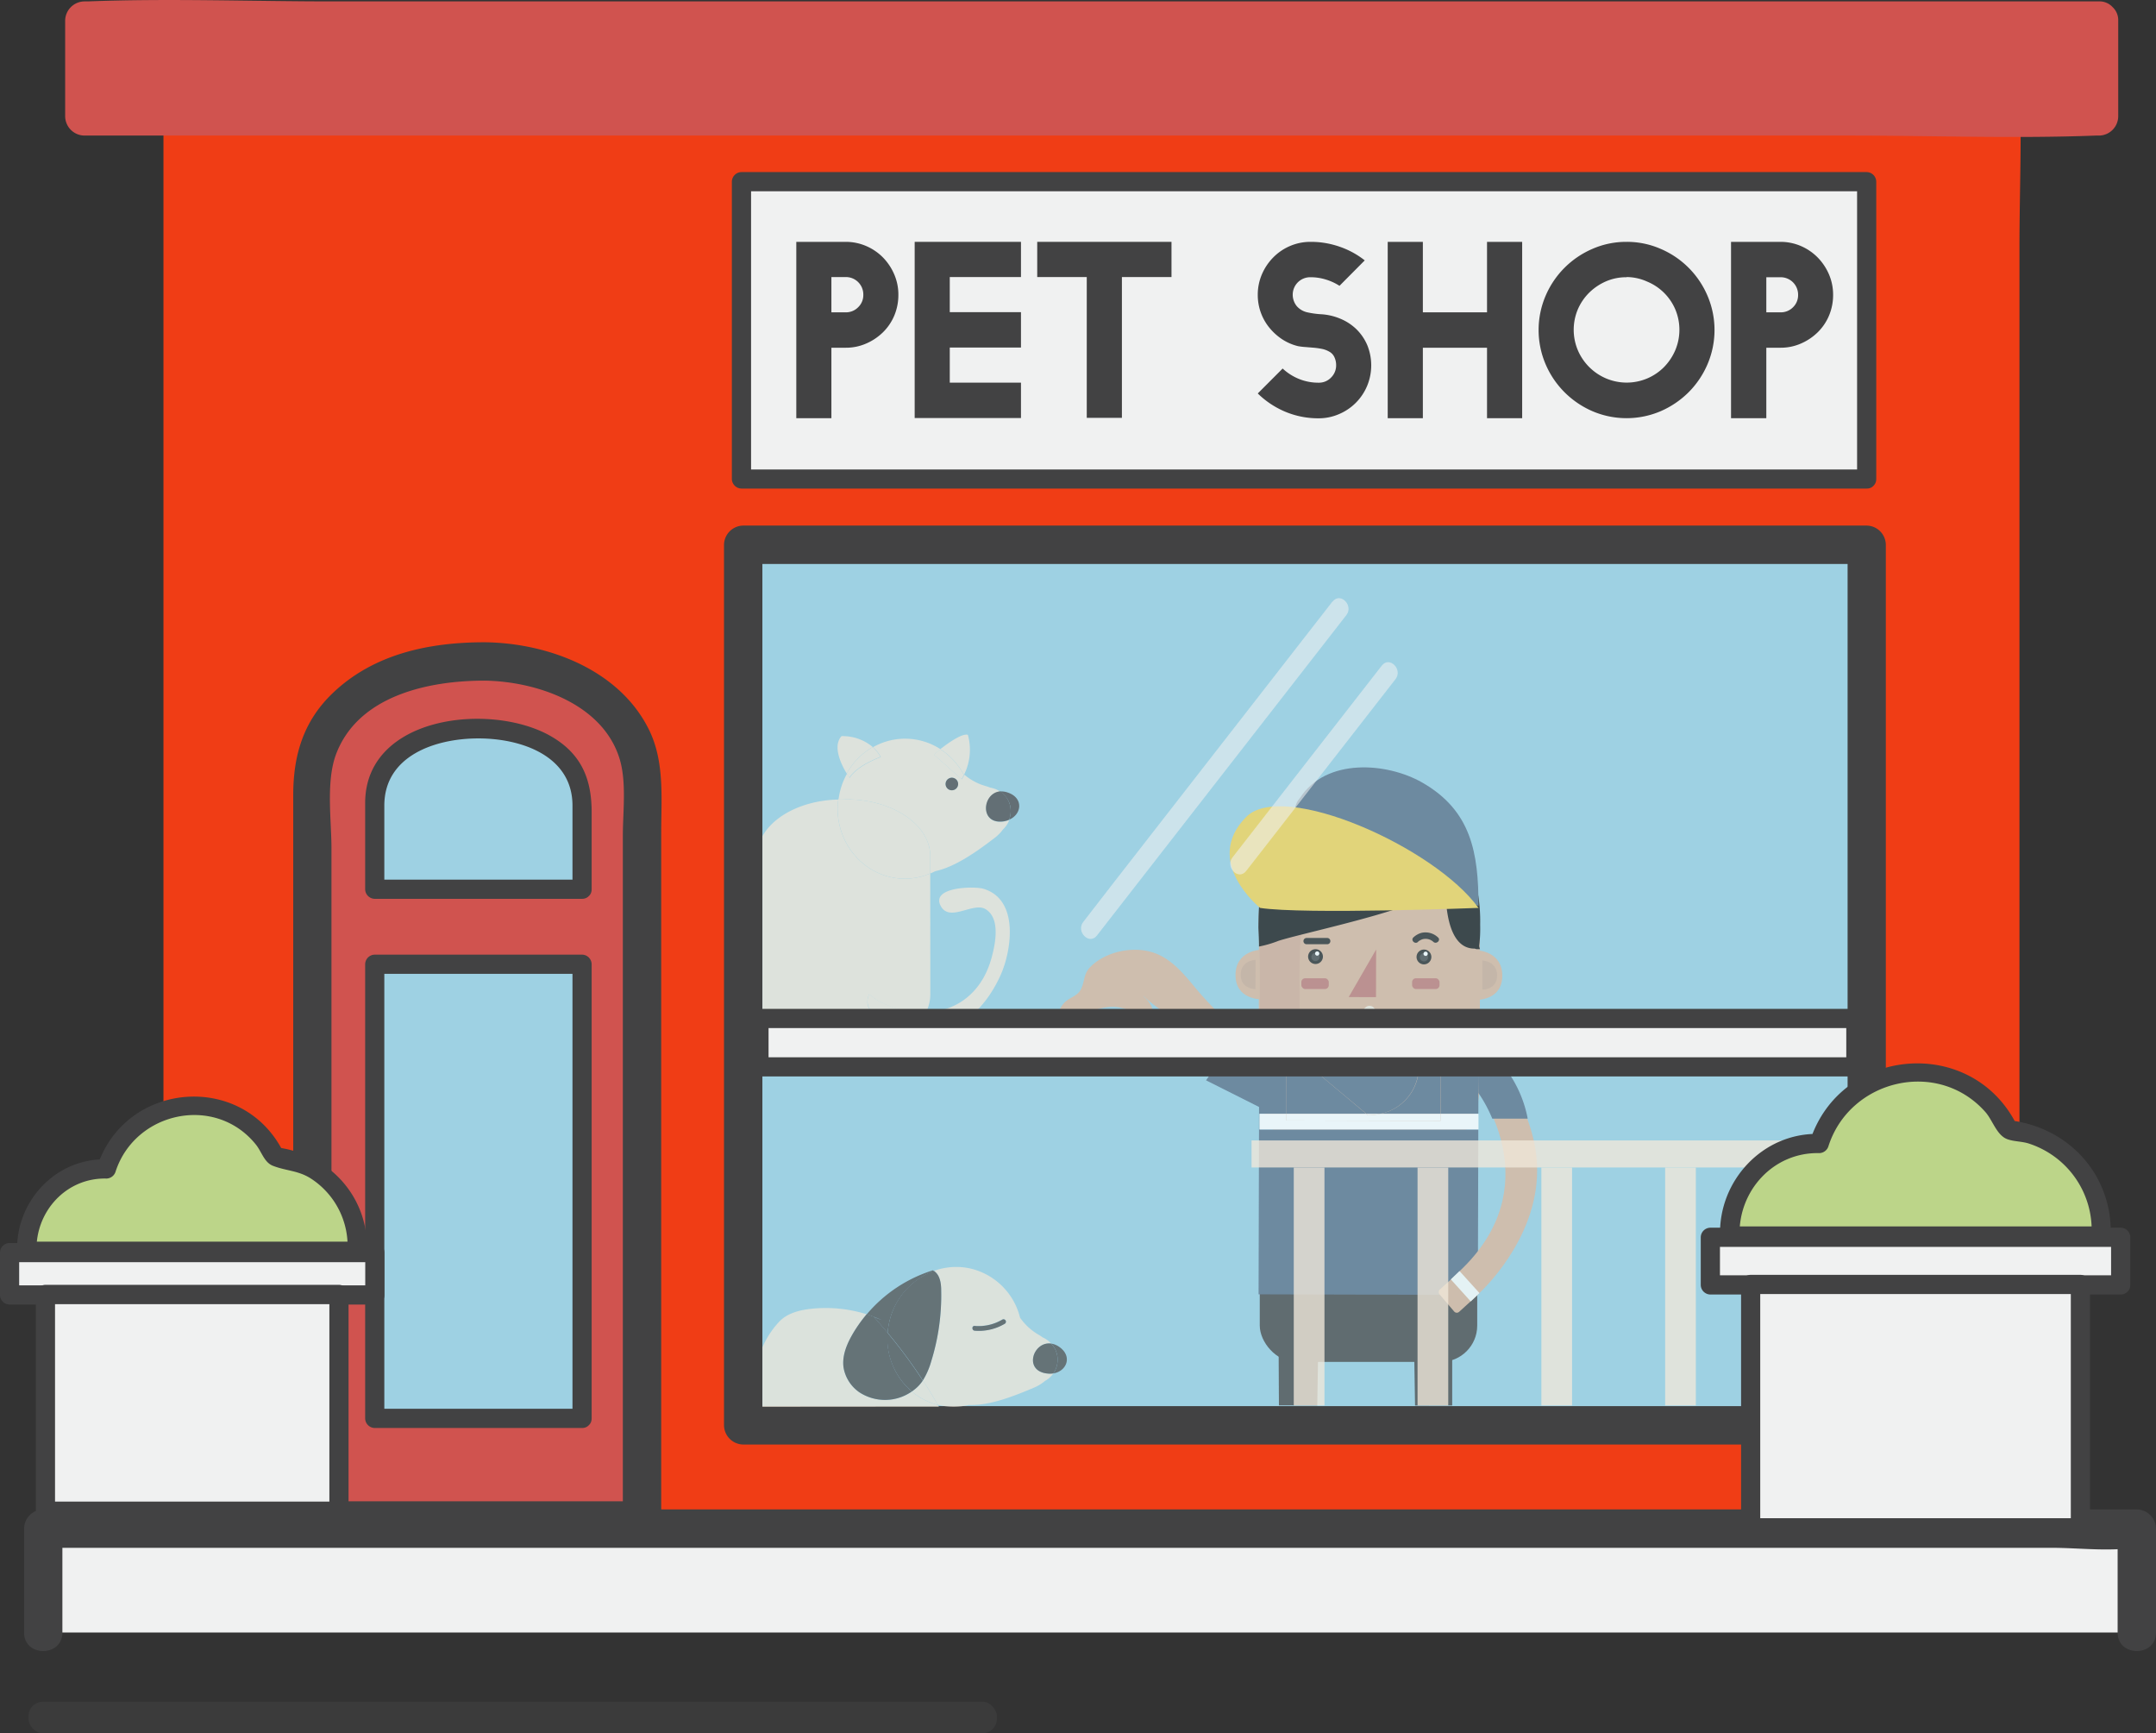 <svg xmlns="http://www.w3.org/2000/svg" viewBox="0 0 474.82 381.63"><rect x="0" y="0" width="474.82" height="381.63" fill="#333333" stroke="none"/><defs><style>.cls-1{fill:#f03d15;}.cls-2{fill:#f0f1f1;}.cls-3{fill:#424243;}.cls-4{opacity:0.48;}.cls-5{fill:#9ed1e3;}.cls-6{opacity:0.57;}.cls-7{fill:#d0534f;}.cls-8{opacity:0.75;}.cls-9{fill:#f1e8da;}.cls-10{fill:#4f4f50;}.cls-11{opacity:0.77;}.cls-12{fill:#4e4e4e;}.cls-13{fill:#dcb89e;}.cls-14{fill:#cfad98;}.cls-15{fill:#d6ae98;}.cls-16{fill:#c47e78;}.cls-17{fill:#313130;}.cls-18{fill:#4f4f4f;}.cls-19{fill:#fff;}.cls-20{fill:#212121;}.cls-21{fill:#5e748c;}.cls-22{fill:#f4d45b;}.cls-23{fill:#dbb79c;}.cls-24{fill:#f9fbf8;}.cls-25{opacity:0.78;}.cls-26{opacity:0.73;}.cls-27{fill:#bcd589;}</style></defs><title>petshop1</title><g id="Object"><rect class="cls-1" x="40.2" y="15.08" width="400.32" height="321.49"/><path class="cls-1" d="M440.52,332.34h-384c-5,0-10.71-.79-15.65,0a5.14,5.14,0,0,1-.68,0l4.23,4.22V28.21c0-4,.69-8.64,0-12.56a2.72,2.72,0,0,1,0-.57L40.2,19.3h384c5,0,10.71.8,15.65,0a5.14,5.14,0,0,1,.68,0q-2.11-2.1-4.22-4.22V296.8c0,13-.59,26.19,0,39.19v.57c0,5.44,8.44,5.45,8.44,0V54.84c0-13,.59-26.18,0-39.19v-.57a4.29,4.29,0,0,0-4.22-4.23h-351c-16.18,0-32.52-.66-48.68,0H40.2A4.29,4.29,0,0,0,36,15.08V296.8c0,13-.59,26.19,0,39.19v.57a4.28,4.28,0,0,0,4.22,4.23h351c16.18,0,32.52.66,48.68,0,.23,0,.46,0,.68,0C446,340.79,446,332.34,440.52,332.34Z"/><rect class="cls-2" x="9.52" y="336.56" width="461.07" height="22.88"/><path class="cls-3" d="M13.74,359.44V336.56l-4.22,4.23H451.83c5.77,0,12.22.82,17.95,0a5.47,5.47,0,0,1,.81,0l-4.22-4.23v22.88c0,5.44,8.45,5.45,8.45,0V336.56a4.29,4.29,0,0,0-4.23-4.22H66.26c-18.6,0-37.34-.68-55.93,0-.27,0-.54,0-.81,0a4.29,4.29,0,0,0-4.22,4.22v22.88c0,5.44,8.44,5.45,8.44,0Z"/><g class="cls-4"><rect class="cls-3" x="6.27" y="374.68" width="213.28" height="6.95" rx="3.17"/></g><rect class="cls-5" x="163.68" y="119.95" width="247.42" height="193.88"/><path class="cls-3" d="M411.1,115.72H163.68a4.29,4.29,0,0,0-4.23,4.23V313.82a4.29,4.29,0,0,0,4.23,4.23H411.1a3.9,3.9,0,0,0,2.86-1.13l.14-.14.08-.08a3.91,3.91,0,0,0,1.14-2.88V120A4.28,4.28,0,0,0,411.1,115.72ZM327.23,309.6H167.9V124.17h239V309.6Z"/><g class="cls-6"><path class="cls-2" d="M293.51,132.37l-48.13,61.82L238.56,203c-1.65,2.12,1.32,5.13,3,3q24.07-30.9,48.14-61.82l6.81-8.75c1.65-2.12-1.32-5.13-3-3Z"/></g><rect class="cls-7" x="18.57" y="4.53" width="443.7" height="21.1"/><path class="cls-7" d="M465.37,1.67l-.14-.14-.08-.08A3.87,3.87,0,0,0,462.27.31H73.34c-18,0-36.06-.69-54,0-.25,0-.51,0-.76,0a4.29,4.29,0,0,0-4.23,4.22v21.1a4.29,4.29,0,0,0,4.23,4.22H407.51c17.95,0,36.06.69,54,0,.25,0,.51,0,.76,0a4.28,4.28,0,0,0,4.23-4.22V4.53A3.9,3.9,0,0,0,465.37,1.67ZM418.06,21.4H36.72c-4.43,0-9.33-.51-13.93-.31V8.76H407.51c16.8,0,33.73.58,50.54.1V21.4Z"/><path class="cls-7" d="M106.75,145.64h-3.3c-19.06,0-34.65,11.74-34.65,26.09v163h72.59v-163C141.39,157.38,125.8,145.64,106.75,145.64Z"/><path class="cls-3" d="M106.75,141.41c-12.24,0-24.54,2.55-33.63,11.35-6.38,6.18-8.54,13.69-8.54,22.29V334.77A4.28,4.28,0,0,0,68.8,339h72.59a4.29,4.29,0,0,0,4.23-4.23V183.27c0-7.65.78-15.64-2.74-22.7-6.55-13.16-22.25-19-36.13-19.16-5.44-.07-5.44,8.37,0,8.45,11.38.17,25.95,5.07,29.69,17.16,1.59,5.14.73,11.72.73,17V334.77l4.22-4.22H68.8L73,334.77V186.82c0-6.28-1.24-14.7,1-20.73,4.89-13,20.48-16.23,32.68-16.23C112.19,149.86,112.19,141.41,106.75,141.41Z"/><path class="cls-5" d="M128.19,195.8V175.47c0-8.25-9.81-15-21.79-15h-2.08c-12,0-21.79,6.75-21.79,15V195.8Z"/><path class="cls-3" d="M130.3,195.8v-17c0-7.26-2.25-12.8-8.88-16.65-13.07-7.61-40.87-4.69-41,14.53,0,6.37,0,12.74,0,19.11a2.14,2.14,0,0,0,2.11,2.11h45.66c2.72,0,2.72-4.22,0-4.22H82.53c.71.7,1.41,1.41,2.11,2.11V177.38c0-11,11.25-14.8,20.72-14.8s20.72,3.84,20.72,14.8V195.8C126.08,198.52,130.3,198.52,130.3,195.8Z"/><g class="cls-8"><path class="cls-9" d="M186.37,176c10.21,0,18.5,5.59,18.5,12.5v3.82c.38-.16.76-.32,1.12-.51,4.65-1,9.65-4.73,12.92-7.21a9.22,9.22,0,0,0,2-2,5.4,5.4,0,0,0,1.37-2.07,4.77,4.77,0,0,1-1,.32c-5.59,1-5-6.17-1-6.56a5.24,5.24,0,0,0-2.17-.86c-.29-.12-.6-.23-.92-.33a12.45,12.45,0,0,1-4.79-2.52,9.7,9.7,0,0,1-.6,1l-6.1-5.44s.59-.51,1.45-1.17a14.28,14.28,0,0,0-14.88-.46,8.43,8.43,0,0,1,1.71,2.17s-5.12,1.81-6.86,4.58c0,0-.25-.36-.58-.92a15.56,15.56,0,0,0-1.87,5.71c.21,0,.41,0,.62,0Zm23.26-4.77a1.38,1.38,0,1,1-1.38,1.38A1.37,1.37,0,0,1,209.63,171.22Z"/><path class="cls-9" d="M192.21,164.48a10.25,10.25,0,0,0-6.88-2.4c-2.05,2.22,0,6.39,1.15,8.23A15.08,15.08,0,0,1,192.21,164.48Z"/><path class="cls-9" d="M193.92,166.65a8.43,8.43,0,0,0-1.71-2.17,15.08,15.08,0,0,0-5.73,5.83c.33.56.58.92.58.92C188.8,168.46,193.92,166.65,193.92,166.65Z"/><path class="cls-9" d="M212.17,170.39l.17.14a12.37,12.37,0,0,0,.82-8.74c-1.25-.38-4.26,1.74-6.07,3.15A15.28,15.28,0,0,1,212.17,170.39Z"/><path class="cls-9" d="M211.74,171.55a9.7,9.7,0,0,0,.6-1l-.17-.14a15.28,15.28,0,0,0-5.08-5.45c-.86.66-1.45,1.17-1.45,1.17Z"/><path class="cls-10" d="M209.63,174a1.38,1.38,0,1,0-1.38-1.37A1.37,1.37,0,0,0,209.63,174Z"/><path class="cls-10" d="M222.24,176.65a5.33,5.33,0,0,1,0,3.83c2.84-1.21,3.21-4.84-.35-6a4.12,4.12,0,0,0-1.72-.21A5.22,5.22,0,0,1,222.24,176.65Z"/><path class="cls-10" d="M221.24,180.8a4.77,4.77,0,0,0,1-.32,5.33,5.33,0,0,0,0-3.83,5.22,5.22,0,0,0-2-2.41C216.24,174.63,215.65,181.79,221.24,180.8Z"/><path class="cls-9" d="M204.87,192.31a14.11,14.11,0,0,1-5.58,1.16c-8.19,0-14.82-6.91-14.82-15.43a16.7,16.7,0,0,1,.14-2c-7.66.17-14.15,3.47-16.7,8.08v39.26c2.62,4.74,9.39,8.12,17.32,8.12h1.14c5.75,0,10.89-1.78,14.29-4.57-4.66-1-11.29-3.55-9.24-8l1.47,1.13a20.65,20.65,0,0,0,11,2.91,8.84,8.84,0,0,0,1-4Z"/><path class="cls-9" d="M199.29,193.47a14.11,14.11,0,0,0,5.58-1.16v-3.82c0-6.91-8.29-12.5-18.5-12.5h-1.14c-.21,0-.41,0-.62,0a16.7,16.7,0,0,0-.14,2C184.47,186.56,191.1,193.47,199.29,193.47Z"/><path class="cls-9" d="M200.66,226.91a22.33,22.33,0,0,0,3.23.48c7.84.39,13.7-6.35,16.56-12.89,2.36-5.42,4-16.49-3.89-18.82-2-.59-11.8-.44-9.32,3.91,2,3.45,7.07-1,9.77.56,3.4,2,2.18,7.73,1.36,10.75-2.17,7.93-8,11.81-14.47,12A12.08,12.08,0,0,1,200.66,226.91Z"/><path class="cls-9" d="M192.89,220l-1.47-1.13c-2,4.46,4.58,7,9.24,8a12.08,12.08,0,0,0,3.24-4A20.65,20.65,0,0,1,192.89,220Z"/></g><g class="cls-11"><path class="cls-12" d="M290.1,309.45l.35-20.83s-2-6.68-8.91-2l.12,22.81Z"/><path class="cls-12" d="M319.82,309.45V286.64c-6.93-4.7-8.52,2-8.52,2l.34,20.83Z"/><rect class="cls-12" x="277.44" y="269.04" width="47.89" height="30.82" rx="8"/><path class="cls-13" d="M273.19,228.9c-2.77-4.12-6.66-7.41-9.8-11.24-2.84-3.44-5.84-7.15-10.4-8.21-4.28-1-9.71.25-12.87,3.45-1.54,1.56-1.16,3-2,4.79s-2.74,1.87-3.91,3.29c-2.05,2.47-.05,3.09,2.14,2.69,4.38-.81,7.54-3.06,11.92-1.37,1.16.44,3.9,2.31,5.12,1.16s-.52-3.23-1.45-4l-.14-.22c2.64,2.7,6.11,4.34,8.94,6.8s5.27,5.8,7.74,8.82C269.2,234.38,273.74,229.75,273.19,228.9Z"/><path class="cls-13" d="M325.8,239.62c0,10.58-10.79,19.12-24,19.09h-.46c-13.24,0-24-8.64-23.93-19.21l.1-38.66c0-10.58,10.79-19.12,24-19.09H302c13.24,0,23.95,8.64,23.92,19.21Z"/><rect class="cls-13" x="293.06" y="196.65" width="17.17" height="48.58" transform="translate(79.9 521.99) rotate(-89.85)"/><path class="cls-13" d="M277.66,209.11s-5.55.14-5.56,5.56,5.53,5.34,5.53,5.34Z"/><path class="cls-14" d="M276.51,211.35s-3.26.08-3.27,3.27,3.25,3.15,3.25,3.15Z"/><path class="cls-13" d="M325.32,209.24s5.54.16,5.53,5.59-5.56,5.31-5.56,5.31Z"/><path class="cls-14" d="M326.45,211.48s3.27.1,3.26,3.29-3.27,3.13-3.27,3.13Z"/><rect class="cls-13" x="287.04" y="189.41" width="29.02" height="48.58" rx="2.14" transform="translate(87.05 514.68) rotate(-89.85)"/><path class="cls-15" d="M287.74,198.29a36.55,36.55,0,0,1,1.13-3.79c.88-2.46,2.14-4.75,3-7.18s3-3.66,4.83-5.06c-1.08.37-2.24.13-3.32.46a36.27,36.27,0,0,0-6.49,2.91c-3.39,1.81-6.77,4.22-8.24,7.89-1.92,4.79-1.39,10.1-1.27,15.13.17,6.92,0,13.84,0,20.76,0-.43,5.67.18,6.17.18,1.2,0,3.31.61,3.77-.79.55-1.67-1.11-4.44-1.1-6.24C286.22,214.51,285.82,206.17,287.74,198.29Z"/><polygon class="cls-16" points="297.03 219.53 303.04 219.55 303.07 209.06 297.03 219.53"/><rect class="cls-9" x="299.11" y="222.64" width="4.96" height="2.63" rx="1.27" transform="translate(76.94 525.02) rotate(-89.87)"/><path class="cls-17" d="M291.35,210.63a1.63,1.63,0,1,1-1.63-1.64A1.63,1.63,0,0,1,291.35,210.63Z"/><path class="cls-18" d="M290.62,210.7a.91.91,0,1,1-.9-.91A.9.9,0,0,1,290.62,210.7Z"/><path class="cls-19" d="M290.56,209.94a.47.47,0,1,1-.47-.47A.47.47,0,0,1,290.56,209.94Z"/><path class="cls-17" d="M315.23,210.7a1.63,1.63,0,0,1-3.26,0,1.63,1.63,0,1,1,3.26,0Z"/><path class="cls-18" d="M314.51,210.77a.91.91,0,1,1-.91-.91A.9.9,0,0,1,314.51,210.77Z"/><path class="cls-19" d="M314.44,210a.47.47,0,1,1-.46-.47A.47.47,0,0,1,314.44,210Z"/><path class="cls-20" d="M325.77,208.18a30.36,30.36,0,0,0,.21-4.58,36,36,0,0,0-.43-6.47c-1-5.64-5.28-10.55-10.31-13a30.87,30.87,0,0,0-18-3.05,29.57,29.57,0,0,0-9.94,3.25c-2.89,1.72-5.63,3.62-7.49,6.49-2.56,3.95-2.61,8.77-2.67,13.36,0,.33.2,4,.11,4.23h0a24.37,24.37,0,0,0,4.32-1.26c6.53-2.1,37.3-8.24,36.86-13.24,0,0-1.07,15.08,6.37,14.95a1.28,1.28,0,0,0,.58.13l.19,0,.37,0-.14-.47A1.78,1.78,0,0,1,325.77,208.18Z"/><path class="cls-17" d="M287.75,207.9h4.55a.69.69,0,0,0,0-1.38h-4.55a.69.69,0,0,0,0,1.38Z"/><path class="cls-17" d="M312.26,207.39l.06-.06.1-.09c-.08.07,0,0,0,0a3.8,3.8,0,0,1,.74-.4,2.55,2.55,0,0,1,2.54.56c.68.56,1.67-.41,1-1a4,4,0,0,0-3.68-1,4.28,4.28,0,0,0-1.75,1c-.64.61.33,1.59,1,1Z"/><rect class="cls-13" x="300.04" y="212.22" width="0.5" height="34.01" transform="translate(70.27 528.9) rotate(-89.85)"/><polygon class="cls-13" points="325.58 245.23 325.61 232.81 325.61 232.81 325.58 245.23 325.58 245.23"/><polygon class="cls-13" points="325.47 285.11 325.57 248.68 325.57 248.68 325.47 285.11"/><polygon class="cls-21" points="277.32 232.68 283.27 232.7 283.28 229.43 277.32 229.41 277.18 284.98 325.47 285.11 277.18 284.98 277.32 232.68"/><rect class="cls-21" x="319.82" y="227" width="3.27" height="8.32" transform="translate(89.44 552) rotate(-89.85)"/><path class="cls-21" d="M285.93,232.71l15,12.52H304a10.57,10.57,0,0,0,8.44-10.06v-2.39h4.8v-3.27l-34-.09v3.27Z"/><polygon class="cls-21" points="317.26 245.23 325.58 245.23 325.61 232.81 317.29 232.79 317.26 245.23"/><polygon class="cls-21" points="277.38 248.68 277.38 245.23 283.24 245.23 283.27 232.7 277.32 232.68 277.18 284.98 325.47 285.11 325.57 248.68 277.38 248.68"/><path class="cls-21" d="M317.29,232.79h-4.8v2.39A10.57,10.57,0,0,1,304,245.23h13.22Z"/><polygon class="cls-21" points="285.93 232.71 283.27 232.7 283.24 245.23 300.89 245.23 285.93 232.71"/><polygon class="cls-19" points="325.57 248.68 325.62 248.68 325.62 245.23 325.58 245.23 325.57 248.68"/><polygon class="cls-19" points="325.58 245.23 325.57 248.68 325.57 248.68 325.58 245.23 325.58 245.23"/><path class="cls-19" d="M304,245.23h-3.15l.39.33A11.85,11.85,0,0,0,304,245.23Z"/><polygon class="cls-19" points="317.25 246.79 283.24 246.7 283.24 245.23 277.38 245.23 277.38 248.68 325.57 248.68 325.58 245.23 317.26 245.23 317.25 246.79"/><path class="cls-19" d="M317.25,246.79v-1.56H304a11.85,11.85,0,0,1-2.76.33l-.39-.33H283.24v1.47Z"/><rect class="cls-16" x="286.6" y="215.39" width="6.04" height="2.37" rx="0.84"/><rect class="cls-16" x="310.99" y="215.39" width="6.04" height="2.37" rx="0.84"/><path class="cls-21" d="M313.19,172.28c-7.76-4.41-21.12-5.48-26.9,3.42,0,0-11.72,11.53,39.32,23.74C325.61,187.73,324,178.45,313.19,172.28Z"/><polygon class="cls-21" points="277.32 229.41 273.24 227.05 265.61 237.86 277.65 243.91 277.32 229.41"/><path class="cls-22" d="M325.61,199.9s-38.46,1.48-48.1,0c0,0-12.73-10.21-3.09-20C282.51,171.64,316,186.55,325.61,199.9Z"/><path class="cls-23" d="M317.12,283.9a.8.8,0,0,0-.07,1.11l3.21,3.76a.76.76,0,0,0,1.08.07l4.39-4a.8.8,0,0,0,.07-1.11L322.59,280a.76.76,0,0,0-1.08-.07Z"/><path class="cls-13" d="M326,240.86s15.12,20.53-4.54,39l4.33,4.85s12.74-11.48,12.74-27-12.88-28.05-12.88-28.05Z"/><path class="cls-21" d="M328.65,246.3h7.8a26.47,26.47,0,0,0-11-16.88l.14,11.22A30.27,30.27,0,0,1,328.65,246.3Z"/><polygon class="cls-24" points="319.52 281.69 323.9 286.54 325.82 284.7 321.43 279.85 319.52 281.69"/></g><rect class="cls-2" x="167.15" y="224.25" width="241.57" height="10.66"/><path class="cls-3" d="M408.72,232.79H167.15l2.11,2.11V224.25l-2.11,2.11H408.72l-2.11-2.11V234.9c0,2.72,4.22,2.72,4.22,0V224.25a2.15,2.15,0,0,0-2.11-2.12H167.15a2.15,2.15,0,0,0-2.11,2.12V234.9a2.14,2.14,0,0,0,2.11,2.11H408.72C411.44,237,411.44,232.79,408.72,232.79Z"/><g class="cls-6"><path class="cls-2" d="M304.34,146.52q-16.45,21.14-32.92,42.28c-1.65,2.12,1.32,5.13,3,3l32.92-42.27c1.65-2.13-1.32-5.14-3-3Z"/></g><g class="cls-25"><rect class="cls-9" x="275.63" y="251.1" width="131.39" height="5.95"/><rect class="cls-9" x="284.93" y="257.06" width="6.76" height="52.39"/><rect class="cls-9" x="312.19" y="257.06" width="6.76" height="52.39"/><rect class="cls-9" x="339.46" y="257.06" width="6.76" height="52.39"/><rect class="cls-9" x="366.72" y="257.06" width="6.76" height="52.39"/><rect class="cls-9" x="393.98" y="257.06" width="6.76" height="52.39"/></g><g class="cls-26"><path class="cls-9" d="M230.88,302.44c-5.66-.42-3.33-7.21.63-6.61a5.22,5.22,0,0,0-1.89-1.37,8.14,8.14,0,0,0-.81-.54,12.79,12.79,0,0,1-4.16-3.8,14.72,14.72,0,0,0-10.55-10.73,14.33,14.33,0,0,0-8.42.43l.17.13c1.2.95,1.4,2.67,1.43,4.2a48.82,48.82,0,0,1-2.19,15.56,16.38,16.38,0,0,1-1.84,4.22q1.73,2.64,3.28,5.38a14.73,14.73,0,0,0,3.27.42h.43a14.54,14.54,0,0,0,3.16-.39c4.74.21,10.51-2.21,14.3-3.8a9.36,9.36,0,0,0,2.45-1.49,5.34,5.34,0,0,0,1.84-1.66A5,5,0,0,1,230.88,302.44Zm-9.61-11a11.16,11.16,0,0,1-6.61,1.52c-.67-.05-.67-1.11,0-1.05a10.2,10.2,0,0,0,6.08-1.39A.53.53,0,0,1,221.27,291.47Z"/><path class="cls-10" d="M233.13,296.45a4.09,4.09,0,0,0-1.62-.62,5.16,5.16,0,0,1,1.36,2.83,5.29,5.29,0,0,1-.89,3.73C235,301.91,236.28,298.49,233.13,296.45Z"/><path class="cls-10" d="M232.87,298.66a5.16,5.16,0,0,0-1.36-2.83c-4-.6-6.29,6.19-.63,6.61a5,5,0,0,0,1.1-.05A5.29,5.29,0,0,0,232.87,298.66Z"/><path class="cls-10" d="M220.74,290.55a10.2,10.2,0,0,1-6.08,1.39c-.67-.06-.67,1,0,1.05a11.16,11.16,0,0,0,6.61-1.52A.53.53,0,0,0,220.74,290.55Z"/><path class="cls-9" d="M206.78,309.73l-.25-.42h-.05a14.34,14.34,0,0,1-5.67-2.93,10.31,10.31,0,0,1-11.65.11,8.32,8.32,0,0,1-3.38-5.37c-.36-2.5.64-5,1.88-7.18a31,31,0,0,1,3.21-4.57,30.15,30.15,0,0,0-12.27-1.2c-2.62.29-5.37,1-7.15,3a19.68,19.68,0,0,0-3.54,5.49v13.1Z"/><path class="cls-9" d="M203.21,304a8.73,8.73,0,0,1-2.4,2.37,14.34,14.34,0,0,0,5.67,2.93h.05q-1.56-2.74-3.28-5.38A.16.16,0,0,1,203.21,304Z"/><path class="cls-10" d="M192.49,290c1,1.13,2,2.31,3,3.48a15.7,15.7,0,0,1,10.19-13.62l-.21-.17a31.24,31.24,0,0,0-14.6,9.71,28.7,28.7,0,0,1,3.35,1.25Z"/><path class="cls-10" d="M195.93,290.69a15.58,15.58,0,0,0-.44,2.75,108.82,108.82,0,0,1,7.76,10.49,16.38,16.38,0,0,0,1.84-4.22,48.82,48.82,0,0,0,2.19-15.56c0-1.53-.23-3.25-1.43-4.2l-.17-.13A15.57,15.57,0,0,0,195.93,290.69Z"/><path class="cls-10" d="M185.78,301.11a8.32,8.32,0,0,0,3.38,5.37,10.31,10.31,0,0,0,11.65-.11,15.34,15.34,0,0,1-5.32-12.93c-1-1.17-2-2.35-3-3.48l1.73.65a28.7,28.7,0,0,0-3.35-1.25,31,31,0,0,0-3.21,4.57C186.42,296.12,185.42,298.61,185.78,301.11Z"/><path class="cls-10" d="M200.81,306.37a8.73,8.73,0,0,0,2.4-2.37.16.16,0,0,0,0-.07,108.82,108.82,0,0,0-7.76-10.49A15.34,15.34,0,0,0,200.81,306.37Z"/></g><rect class="cls-5" x="82.53" y="212.32" width="45.66" height="99.97"/><path class="cls-3" d="M128.19,310.18H82.53l2.11,2.12v-100l-2.11,2.12h45.66l-2.11-2.12v100c0,2.71,4.22,2.72,4.22,0v-100a2.14,2.14,0,0,0-2.11-2.11H82.53a2.14,2.14,0,0,0-2.11,2.11v100a2.14,2.14,0,0,0,2.11,2.11h45.66C130.91,314.41,130.91,310.18,128.19,310.18Z"/><rect class="cls-2" x="163.3" y="40.03" width="247.8" height="65.46"/><path class="cls-3" d="M411.1,103.37H163.3l2.11,2.12V40c-.71.7-1.41,1.41-2.11,2.11H411.1c-.71-.7-1.41-1.41-2.11-2.11v65.46c0,2.71,4.22,2.72,4.22,0V40a2.14,2.14,0,0,0-2.11-2.11H163.3A2.14,2.14,0,0,0,161.18,40v65.46a2.15,2.15,0,0,0,2.12,2.11H411.1C413.82,107.6,413.82,103.37,411.1,103.37Z"/><path class="cls-3" d="M175.37,92.08V53.25h10.86a11.36,11.36,0,0,1,4.53.92,11.71,11.71,0,0,1,3.69,2.51,12.13,12.13,0,0,1,2.48,3.71,11.2,11.2,0,0,1,.92,4.54,11.69,11.69,0,0,1-.89,4.53,11.23,11.23,0,0,1-2.49,3.69,12.16,12.16,0,0,1-3.69,2.48,11,11,0,0,1-4.5.93H183.1V92.08Zm7.73-23.31h3.13A3.76,3.76,0,0,0,189,67.64a3.69,3.69,0,0,0,1.13-2.71A3.84,3.84,0,0,0,186.23,61H183.1Z"/><path class="cls-3" d="M201.44,53.25h23.41V61H209.17v7.73h15.68v7.79H209.17v7.73h15.68v7.79H201.44Z"/><path class="cls-3" d="M247.08,61v31h-7.74V61H228.43V53.25H258V61Z"/><path class="cls-3" d="M285.85,76.21a11.22,11.22,0,0,1-3.51-1.53,12.7,12.7,0,0,1-2.81-2.56A11.38,11.38,0,0,1,277,64.91a11.36,11.36,0,0,1,.92-4.53,12,12,0,0,1,2.49-3.7,11.51,11.51,0,0,1,3.68-2.51,11.37,11.37,0,0,1,4.54-.92,19.16,19.16,0,0,1,6.43,1.08,18.75,18.75,0,0,1,5.5,3L295,62.93a11.92,11.92,0,0,0-3-1.38,11.19,11.19,0,0,0-3.4-.51,3.84,3.84,0,0,0-3.9,3.89,4,4,0,0,0,.92,2.51,4.33,4.33,0,0,0,2.3,1.33,20.1,20.1,0,0,0,2.86.41,12.77,12.77,0,0,1,4.42,1,11.23,11.23,0,0,1,3.55,2.33A10.89,10.89,0,0,1,301.12,76a11.79,11.79,0,0,1-.05,9,11.58,11.58,0,0,1-6.16,6.17,11.2,11.2,0,0,1-4.53.93A18.8,18.8,0,0,1,283,90.63a19.33,19.33,0,0,1-6-4l5.48-5.49a11.69,11.69,0,0,0,3.61,2.3,11.35,11.35,0,0,0,4.33.82,3.68,3.68,0,0,0,2.71-1.12,3.74,3.74,0,0,0,1.13-2.77,4.09,4.09,0,0,0-.36-1.68,2.62,2.62,0,0,0-1.18-1.28,5.33,5.33,0,0,0-1.58-.59,16.94,16.94,0,0,0-1.8-.26l-1.84-.15A13.5,13.5,0,0,1,285.85,76.21Z"/><path class="cls-3" d="M305.62,53.25h7.74V68.77h14.13V53.25h7.74V92.08h-7.74V76.56H313.36V92.08h-7.74Z"/><path class="cls-3" d="M358.2,53.25a18.53,18.53,0,0,1,7.52,1.54,19.54,19.54,0,0,1,10.33,10.34,19.18,19.18,0,0,1,0,15.06,19.68,19.68,0,0,1-4.16,6.17,20,20,0,0,1-6.17,4.18,19.13,19.13,0,0,1-15,0,19.81,19.81,0,0,1-6.16-4.18,19.54,19.54,0,0,1-4.17-6.17,19.18,19.18,0,0,1,0-15.06,19.63,19.63,0,0,1,10.33-10.34A18.53,18.53,0,0,1,358.2,53.25Zm0,7.79a11.2,11.2,0,0,0-4.54.92A12.28,12.28,0,0,0,350,64.43a11.67,11.67,0,0,0-2.51,3.68,11.59,11.59,0,0,0,0,9,11.76,11.76,0,0,0,6.22,6.21,11.64,11.64,0,0,0,9.07,0,11.58,11.58,0,0,0,3.69-2.5,12.13,12.13,0,0,0,2.48-3.71,11.59,11.59,0,0,0,0-9A11.52,11.52,0,0,0,362.76,62,11.19,11.19,0,0,0,358.23,61Z"/><path class="cls-3" d="M381.23,92.08V53.25h10.85a11.37,11.37,0,0,1,4.54.92,11.67,11.67,0,0,1,3.68,2.51,12.16,12.16,0,0,1,2.49,3.71,11.37,11.37,0,0,1,.92,4.54,11.69,11.69,0,0,1-.89,4.53,11.23,11.23,0,0,1-2.49,3.69,12.16,12.16,0,0,1-3.69,2.48,11,11,0,0,1-4.5.93H389V92.08ZM389,68.77h3.12a3.76,3.76,0,0,0,2.77-1.13A3.69,3.69,0,0,0,396,64.93a3.84,3.84,0,0,0-3.9-3.89H389Z"/><rect class="cls-2" x="376.67" y="272.42" width="90.37" height="10.48"/><path class="cls-3" d="M467.05,280.79H376.67l2.12,2.12V272.42l-2.12,2.12h90.38l-2.12-2.12v10.49c0,2.71,4.23,2.72,4.23,0V272.42a2.14,2.14,0,0,0-2.11-2.11H376.67a2.14,2.14,0,0,0-2.11,2.11v10.49a2.14,2.14,0,0,0,2.11,2.11h90.38C469.76,285,469.77,280.79,467.05,280.79Z"/><rect class="cls-2" x="385.55" y="282.8" width="72.62" height="53.58"/><path class="cls-3" d="M458.17,334.27H385.55l2.11,2.12V282.8l-2.11,2.12h72.62l-2.11-2.12v53.59c0,2.71,4.22,2.72,4.22,0V282.8a2.14,2.14,0,0,0-2.11-2.11H385.55a2.14,2.14,0,0,0-2.11,2.11v53.59a2.14,2.14,0,0,0,2.11,2.11h72.62C460.89,338.5,460.89,334.27,458.17,334.27Z"/><path class="cls-27" d="M462.73,272.18c0-.49.06-1,.06-1.49a22.13,22.13,0,0,0-20.48-21.94,22.38,22.38,0,0,0-41.65,3.07h-.3A19.31,19.31,0,0,0,380.93,271c0,.4,0,.79,0,1.18Z"/><path class="cls-3" d="M464.84,272.18c.51-13.45-9.3-24.15-22.53-25.54l1.82,1c-9.88-19.73-38.79-17.26-45.51,3.57l2-1.55c-12.4-.3-22.21,10.33-21.8,22.48a2.14,2.14,0,0,0,2.11,2.11h81.76c2.72,0,2.73-4.22,0-4.22H381l2.11,2.11c-.33-9.91,7.41-18.5,17.58-18.25a2.17,2.17,0,0,0,2-1.55c4.73-14.68,24.06-19.3,34.52-7.54,1.63,1.82,2.5,5.11,4.81,6,1.46.56,3.3.48,4.85,1a20,20,0,0,1,13.74,20.37C460.52,274.9,464.74,274.89,464.84,272.18Z"/><rect class="cls-2" x="2.11" y="275.79" width="80.44" height="9.33"/><path class="cls-3" d="M82.55,283H2.11l2.11,2.11v-9.33L2.11,277.9H82.55l-2.11-2.11v9.33c0,2.72,4.22,2.73,4.22,0v-9.33a2.14,2.14,0,0,0-2.11-2.11H2.11A2.14,2.14,0,0,0,0,275.79v9.33a2.14,2.14,0,0,0,2.11,2.11H82.55C85.27,287.23,85.27,283,82.55,283Z"/><rect class="cls-2" x="10.01" y="285.03" width="64.63" height="47.69"/><path class="cls-3" d="M74.65,330.61H10l2.12,2.11V285L10,287.14H74.65c-.71-.7-1.41-1.4-2.11-2.11v47.69c0,2.72,4.22,2.73,4.22,0V285a2.14,2.14,0,0,0-2.11-2.11H10A2.14,2.14,0,0,0,7.9,285v47.69A2.14,2.14,0,0,0,10,334.83H74.65C77.37,334.83,77.37,330.61,74.65,330.61Z"/><path class="cls-27" d="M78.71,275.57c0-.43.05-.87.05-1.32a19.7,19.7,0,0,0-18.23-19.53,19.92,19.92,0,0,0-37.07,2.73h-.27A17.19,17.19,0,0,0,5.9,274.53c0,.35,0,.7,0,1Z"/><path class="cls-3" d="M80.82,275.57c.46-12.12-8.4-21.67-20.29-23l1.82,1c-8.94-17.73-34.81-15.48-40.93,3.24l2-1.55c-11.16-.28-20,9.29-19.64,20.23a2.16,2.16,0,0,0,2.12,2.12H78.71c2.72,0,2.72-4.23,0-4.23H5.94c.7.71,1.4,1.41,2.11,2.11-.29-8.68,6.49-16.23,15.41-16a2.16,2.16,0,0,0,2-1.55c4.32-13.23,22-17,30.89-5.94,1.32,1.64,1.84,4,3.86,4.72,2.88,1.1,5.55,1,8.31,2.8a17.71,17.71,0,0,1,8,16C76.49,278.29,80.72,278.29,80.82,275.57Z"/></g></svg>